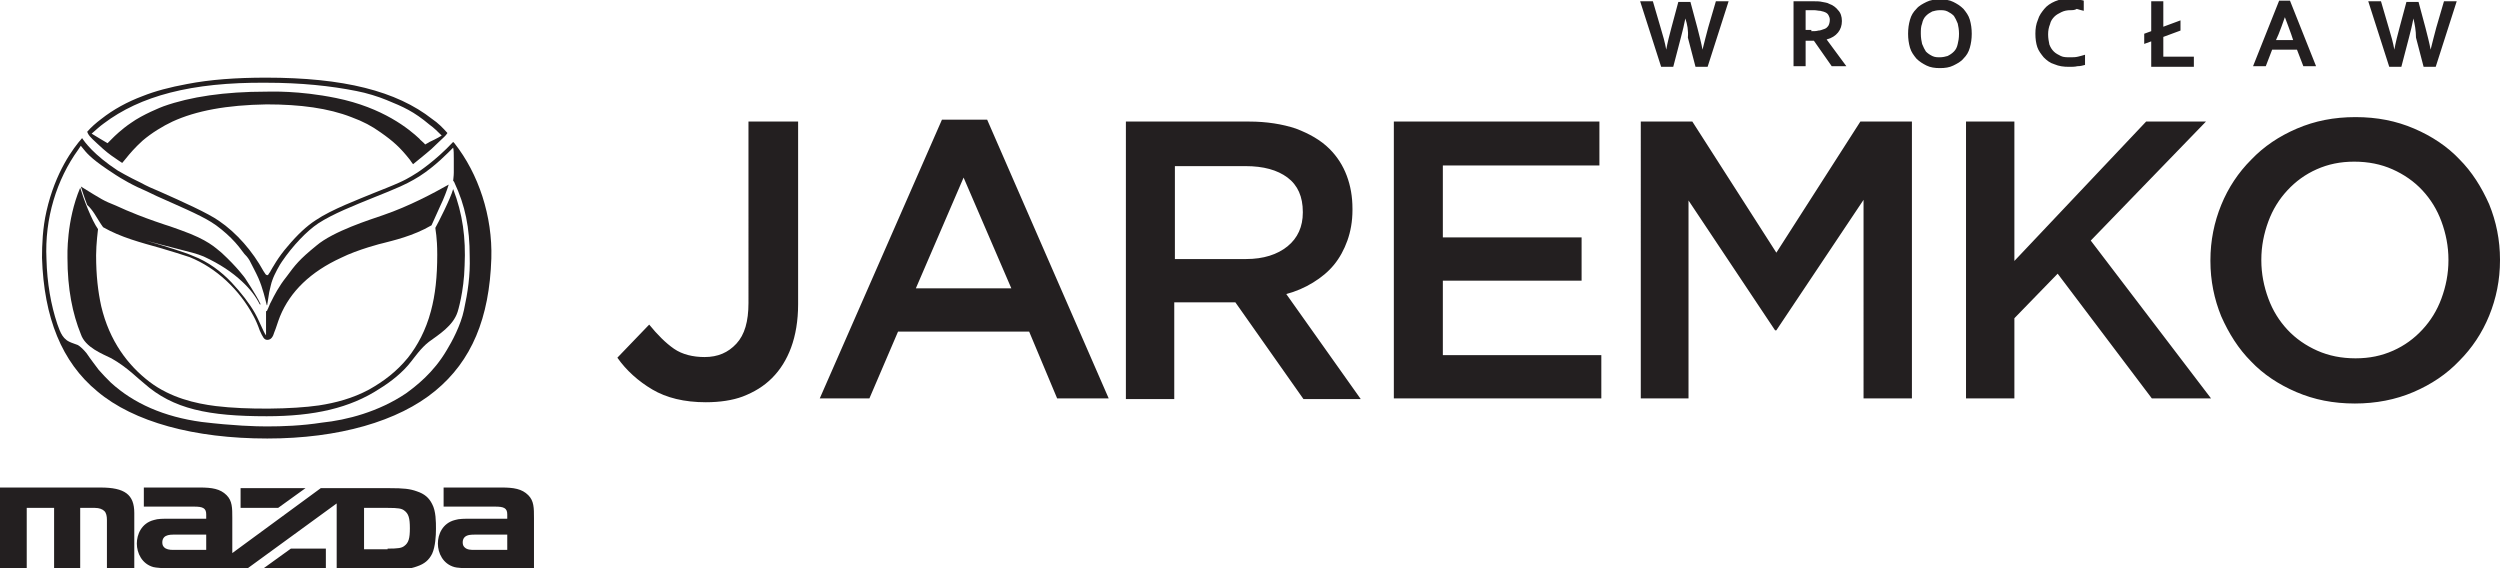 <?xml version="1.0" encoding="utf-8"?>
<!-- Generator: Adobe Illustrator 25.2.3, SVG Export Plug-In . SVG Version: 6.00 Build 0)  -->
<svg version="1.1" id="Warstwa_1" xmlns="http://www.w3.org/2000/svg" xmlns:xlink="http://www.w3.org/1999/xlink" x="0px" y="0px"
	 viewBox="0 0 392.8 89.3" style="enable-background:new 0 0 392.8 89.3;" xml:space="preserve">
<style type="text/css">
	.st0{fill:#231F20;}
	.st1{fill-rule:evenodd;clip-rule:evenodd;fill:#231F20;}
</style>
<g>
	<path class="st0" d="M379.2,2.9c-0.2,1-0.4,1.9-0.7,3l-1.2,4.6h-1.9l-3.3-10.3h2l1.2,4.1c0.4,1.3,0.7,2.4,0.9,3.5h0
		c0.2-1.1,0.5-2.3,0.8-3.4l1.1-4.1h1.9l1.1,4.1c0.3,1.2,0.6,2.3,0.8,3.4h0c0.3-1.2,0.6-2.4,0.9-3.5l1.2-4.1h2l-3.3,10.3h-1.9
		l-1.2-4.6C379.6,4.8,379.4,3.8,379.2,2.9L379.2,2.9z M359,2.7c-0.4,1.1-0.7,2-1,2.7l-0.4,0.9h2.7L360,5.4
		C359.7,4.6,359.4,3.7,359,2.7L359,2.7z M360.9,7.8H357l-1,2.6h-2l4.1-10.3h1.7l4.1,10.3h-2L360.9,7.8z M342.6,4.8l-2.7,1v3.1h4.8
		v1.6H338v-4l-1.1,0.4V5.3l1.1-0.4V0.2h1.9v4l2.7-1V4.8z M325.3,1.6c-0.5,0-1,0.1-1.4,0.3c-0.4,0.2-0.8,0.4-1.1,0.7
		c-0.3,0.3-0.6,0.7-0.7,1.2c-0.2,0.5-0.3,1-0.3,1.6c0,0.6,0.1,1.1,0.2,1.6c0.2,0.5,0.4,0.8,0.7,1.1c0.3,0.3,0.7,0.5,1.1,0.7
		c0.4,0.2,0.9,0.2,1.5,0.2c0.4,0,0.8,0,1.2-0.1c0.4-0.1,0.8-0.2,1.1-0.3v1.6c-0.4,0.1-0.7,0.2-1.2,0.2c-0.4,0.1-0.8,0.1-1.3,0.1
		c-0.9,0-1.6-0.1-2.3-0.4c-0.7-0.2-1.2-0.6-1.7-1.1c-0.4-0.5-0.8-1-1-1.6c-0.2-0.6-0.3-1.3-0.3-2.1c0-0.8,0.1-1.5,0.4-2.2
		c0.2-0.7,0.6-1.2,1-1.7c0.4-0.5,1-0.9,1.7-1.2c0.7-0.3,1.4-0.4,2.3-0.4c0.4,0,0.8,0,1.2,0.1c0.4,0.1,0.7,0.1,1,0.2v1.6
		c-0.4-0.1-0.8-0.2-1.1-0.3C326,1.6,325.6,1.6,325.3,1.6 M309.8,5.3c0,0.8-0.1,1.5-0.3,2.2c-0.2,0.7-0.5,1.2-1,1.7
		c-0.4,0.5-1,0.8-1.6,1.1c-0.6,0.3-1.3,0.4-2.1,0.4s-1.5-0.1-2.1-0.4c-0.6-0.3-1.1-0.6-1.6-1.1c-0.4-0.5-0.8-1-1-1.7
		c-0.2-0.7-0.3-1.4-0.3-2.2c0-0.8,0.1-1.5,0.3-2.2c0.2-0.7,0.5-1.2,1-1.7c0.4-0.5,1-0.8,1.6-1.1c0.6-0.3,1.3-0.4,2.1-0.4
		s1.5,0.1,2.1,0.4c0.6,0.3,1.1,0.6,1.6,1.1c0.4,0.5,0.8,1,1,1.7C309.7,3.8,309.8,4.5,309.8,5.3 M307.8,5.3c0-0.6-0.1-1.2-0.2-1.6
		c-0.2-0.5-0.4-0.9-0.6-1.2c-0.3-0.3-0.6-0.5-1-0.7c-0.4-0.2-0.8-0.2-1.2-0.2s-0.9,0.1-1.2,0.2c-0.4,0.2-0.7,0.4-1,0.7
		c-0.3,0.3-0.5,0.7-0.6,1.2c-0.2,0.5-0.2,1-0.2,1.6c0,0.6,0.1,1.2,0.2,1.6c0.2,0.5,0.4,0.9,0.6,1.2c0.3,0.3,0.6,0.5,1,0.7
		c0.4,0.2,0.8,0.2,1.2,0.2s0.9-0.1,1.2-0.2c0.4-0.2,0.7-0.4,1-0.7c0.3-0.3,0.5-0.7,0.6-1.2C307.7,6.5,307.8,6,307.8,5.3 M284.6,4.9
		c0.4,0,0.8,0,1.1-0.1c0.3,0,0.5-0.1,0.8-0.2c0.4-0.1,0.6-0.3,0.8-0.6c0.1-0.2,0.2-0.5,0.2-0.9c0-0.3-0.1-0.5-0.2-0.7
		c-0.1-0.2-0.3-0.4-0.6-0.5c-0.2-0.1-0.4-0.1-0.7-0.2c-0.3,0-0.6-0.1-1-0.1h-1.3v3.1H284.6z M289.4,3.3c0,0.7-0.2,1.3-0.6,1.8
		c-0.4,0.5-1,0.9-1.8,1.1v0l3.1,4.2h-2.3l-2.8-4h-1.3v4h-1.9V0.2h3.1c0.5,0,1,0,1.4,0.1c0.4,0.1,0.8,0.1,1.1,0.3
		c0.6,0.2,1.1,0.6,1.4,1C289.2,2,289.4,2.6,289.4,3.3 M264.8,2.9c-0.2,1-0.4,1.9-0.7,3l-1.2,4.6h-1.9l-3.3-10.3h2l1.2,4.1
		c0.4,1.3,0.7,2.4,0.9,3.5h0c0.2-1.1,0.5-2.3,0.8-3.4l1.1-4.1h1.9l1.1,4.1c0.3,1.2,0.6,2.3,0.8,3.4h0c0.3-1.2,0.6-2.4,0.9-3.5
		l1.2-4.1h2l-3.3,10.3h-1.9l-1.2-4.6C265.3,4.8,265.1,3.8,264.8,2.9L264.8,2.9z"/>
	<path class="st0" d="M370,63.4c-3.4,0-6.4-0.6-9.2-1.8c-2.8-1.2-5.2-2.8-7.1-4.8c-2-2-3.5-4.4-4.7-7.1c-1.1-2.7-1.7-5.6-1.7-8.7
		v-0.1c0-3.1,0.6-6,1.7-8.7c1.1-2.7,2.7-5.1,4.7-7.1c2-2.1,4.4-3.7,7.2-4.9c2.8-1.2,5.8-1.8,9.2-1.8c3.4,0,6.4,0.6,9.2,1.8
		c2.8,1.2,5.2,2.8,7.1,4.8c2,2,3.5,4.4,4.7,7.1c1.1,2.7,1.7,5.6,1.7,8.7v0.1c0,3.1-0.6,6-1.7,8.7c-1.1,2.7-2.7,5.1-4.7,7.1
		c-2,2.1-4.4,3.7-7.2,4.9C376.4,62.8,373.3,63.4,370,63.4 M370.1,56.3c2.2,0,4.1-0.4,5.9-1.2c1.8-0.8,3.3-1.9,4.6-3.3
		c1.3-1.4,2.3-3,3-4.9c0.7-1.9,1.1-3.9,1.1-6v-0.1c0-2.1-0.4-4.1-1.1-6c-0.7-1.9-1.7-3.5-3-4.9c-1.3-1.4-2.9-2.5-4.7-3.3
		c-1.8-0.8-3.8-1.2-6-1.2c-2.2,0-4.1,0.4-5.9,1.2c-1.8,0.8-3.3,1.9-4.6,3.3c-1.3,1.4-2.3,3-3,4.9c-0.7,1.9-1.1,3.9-1.1,6v0.1
		c0,2.1,0.4,4.1,1.1,6c0.7,1.9,1.7,3.5,3,4.9c1.3,1.4,2.9,2.5,4.7,3.3C365.9,55.9,367.9,56.3,370.1,56.3 M308.9,19.1h7.6V41
		l20.7-21.9h9.4l-18.1,18.7l18.9,24.8h-9.3L323.3,43l-6.8,7v12.6h-7.6V19.1z M257.8,19.1h8.1l13.2,20.6l13.2-20.6h8.1v43.5h-7.6
		V31.4l-13.7,20.5h-0.2l-13.6-20.4v31.1h-7.5V19.1z M219,19.1h32.3V26h-24.6v11.3h21.8v6.8h-21.8v11.7h24.9v6.8H219V19.1z
		 M176.9,19.1h19.4c2.7,0,5.2,0.4,7.3,1.1c2.1,0.8,3.9,1.8,5.3,3.2c1.2,1.2,2.1,2.6,2.7,4.2c0.6,1.6,0.9,3.3,0.9,5.2V33
		c0,1.8-0.3,3.4-0.8,4.8c-0.5,1.4-1.2,2.7-2.1,3.8c-0.9,1.1-2,2-3.3,2.8c-1.3,0.8-2.7,1.4-4.2,1.8l11.7,16.5h-9l-10.7-15.2h-9.6
		v15.2h-7.6V19.1z M195.8,40.7c2.7,0,4.9-0.7,6.5-2s2.4-3.1,2.4-5.3v-0.1c0-2.4-0.8-4.2-2.4-5.4c-1.6-1.2-3.8-1.8-6.6-1.8h-11.1
		v14.6H195.8z M148,18.8h7.1l19.1,43.8h-8.1l-4.4-10.5h-20.6l-4.5,10.5h-7.8L148,18.8z M158.9,45.3l-7.5-17.4l-7.5,17.4H158.9z
		 M110.9,63.2c-3.4,0-6.2-0.7-8.4-2c-2.2-1.3-4.1-3-5.5-5l5-5.2c1.3,1.6,2.6,2.9,3.9,3.8c1.3,0.9,3,1.3,4.8,1.3c2.1,0,3.7-0.7,5-2.1
		c1.3-1.4,1.9-3.5,1.9-6.4V19.1h7.8v28.7c0,2.6-0.4,4.9-1.1,6.8c-0.7,1.9-1.7,3.5-3,4.8c-1.3,1.3-2.8,2.2-4.6,2.9
		C115.1,62.9,113.1,63.2,110.9,63.2"/>
	<path class="st0" d="M37.8,79.8L37.8,79.8v-3.1h10.2l-4.3,3.1H37.8z M16.8,89.3L16.8,89.3v-7.6c0-0.6-0.1-1.1-0.4-1.4
		c-0.3-0.3-0.8-0.5-1.5-0.5h-2.3v9.5H8.5v-9.5H4.2v9.5H0V76.6h15.8c3.8,0,5.3,1.1,5.3,4v8.7H16.8z M60.9,86.2L60.9,86.2
		c1.7,0,2.2-0.1,2.6-0.4c0.7-0.5,0.9-1.2,0.9-2.8c0-1.6-0.2-2.3-0.9-2.8c-0.4-0.3-0.9-0.4-2.6-0.4h-3.7v6.5H60.9z M27.2,84L27.2,84
		c-0.6,0-1.1,0.1-1.4,0.4c-0.2,0.2-0.3,0.5-0.3,0.8c0,0.4,0.1,0.6,0.3,0.8c0.3,0.3,0.8,0.4,1.4,0.4h5.2V84H27.2z M27.2,89.3
		L27.2,89.3c-1.7,0-2.7-0.1-3.1-0.2c-1.8-0.5-2.6-2.2-2.6-3.7c0-1.4,0.7-3.2,2.7-3.7c0.6-0.2,1.4-0.2,2.5-0.2h5.7v-0.7
		c0-1-0.6-1.2-1.9-1.2h-7.9v-3h8.8c1.9,0,3.2,0.2,4.2,1.2c0.9,0.9,0.9,2,0.9,3.6v5.5l13.9-10.2h10.8c2.2,0,3.2,0.1,4.3,0.5
		c1.2,0.4,1.9,1,2.4,2c0.6,1.1,0.6,2.8,0.6,3.9s-0.1,2.8-0.6,3.9c-0.5,1-1.2,1.6-2.4,2c-1.1,0.4-2.1,0.5-4.3,0.5h-8.3V79.1l-14,10.2
		H27.2z M41.4,89.3L41.4,89.3l4.3-3.1h5.5v3.1H41.4z M74.6,84L74.6,84c-0.5,0-1.2,0-1.6,0.4c-0.2,0.2-0.3,0.5-0.3,0.8
		c0,0.4,0.1,0.6,0.3,0.8c0.4,0.4,1,0.4,1.6,0.4h5.1V84H74.6z M74.6,89.3c-1.9,0-2.9-0.1-3.2-0.2c-1.8-0.5-2.6-2.2-2.6-3.7
		c0-1.4,0.7-3.2,2.7-3.7c0.6-0.2,1.5-0.2,2.6-0.2h5.6v-0.7c0-1-0.6-1.2-1.9-1.2h-8.1v-3h9.1c1.9,0,3.2,0.2,4.2,1.2
		c0.9,0.9,0.9,2,0.9,3.6v8H74.6z"/>
	<path class="st1" d="M68.4,35.8c0,0.3,0.3,1.4,0.3,4.2c0,3.5-0.3,6.3-1,8.9c-0.8,3-2.1,5.4-3.6,7.3c-1.8,2.2-3.8,3.7-6.1,5
		c-2.6,1.4-5.3,2.1-7.9,2.5c-4.1,0.6-11.3,0.7-16.2,0.1c-3.2-0.4-7.1-1.3-10.4-3.8c-3.4-2.6-6.3-6.4-7.6-11.9
		c-0.5-2.3-0.8-4.8-0.8-8c0-1.7,0.3-4.1,0.3-4.1c-1-1.4-2.3-4.8-2.8-6.5c-2.2,5.2-2,10.7-2,11c0,4.9,0.8,8.8,2.1,12
		c0.7,2.1,3.4,3.1,4.8,3.8c2.5,1.4,4.3,3.3,5.1,3.9c4.6,4.1,10.2,5.2,19.3,5.2c7.5,0,13.1-1.3,17.7-4.3c1.8-1.1,3.7-2.6,5-4.3
		c0.5-0.6,1.5-2.1,2.8-3.1c1.5-1.1,3.8-2.5,4.5-4.7c0,0,1-3.1,1.1-7.3c0.2-4.3-0.3-8.1-1.8-12C70.8,31.2,68.8,35.1,68.4,35.8"/>
	<path class="st1" d="M16.3,19.4L16.3,19.4C22,15.1,30,12.9,41.8,13c5.5,0,10.2,0.5,14.2,1.3c1.6,0.3,3.5,0.9,4.7,1.4
		c2.7,1.1,4.3,1.8,6.8,3.9c0.7,0.5,1.3,1.1,1.9,1.7c-0.6,0.4-1.9,1-1.9,1s-0.3,0.2-0.7,0.4c-0.1-0.2-0.9-0.8-0.9-0.9
		c-1.6-1.5-5.7-4.9-13.1-6.4c-5.9-1.2-10.3-1-11-1c-6.5,0-11.9,0.8-16.1,2.3c-0.3,0.1-3.3,1.3-5.1,2.6c-1.5,1-2.7,2.2-2.8,2.3
		c-0.1,0.1-0.9,0.9-0.9,0.9c0,0-2.2-1.3-2.5-1.5C15.1,20.4,15.6,19.9,16.3,19.4 M14.1,21.4c0.3,0.4,2,1.9,2.1,2
		c0.9,0.8,1.8,1.4,2.4,1.8c0.3,0.2,0.6,0.4,0.6,0.4c0,0,0.5-0.6,0.5-0.6c0.8-1,1.5-1.8,2.7-2.9c1.4-1.2,3.2-2.3,4.7-3
		c3.7-1.7,8.5-2.6,14.8-2.7c5.3,0,9.7,0.6,13.3,2c1.9,0.7,3.2,1.4,4.6,2.4c2,1.4,3.1,2.4,4.6,4.3c0,0,0.4,0.6,0.5,0.7
		c0.1-0.1,2-1.6,2.9-2.4c0.5-0.5,1.8-1.7,2-1.9c0.2-0.2,0.3-0.3,0.5-0.6c-0.7-0.8-1.5-1.6-2.4-2.2c-5.6-4.4-13.9-6.5-26.1-6.5
		c-4.7,0-8.8,0.3-12.4,1c-2.7,0.5-5,1.1-7,1.9c-2.4,0.9-4.6,2.1-6.5,3.6c-0.8,0.6-1.6,1.3-2.2,2C13.8,21,14,21.3,14.1,21.4"/>
	<path class="st1" d="M15.6,34.8c0,0,0.5,0.8,0.6,0.9c2.8,1.6,5.9,2.4,9.1,3.3c1.7,0.5,3.3,1,4.5,1.4c4.2,1.7,7.8,5.1,10,9.2
		c0.4,0.7,0.8,1.7,1,2.3c0.5,1.1,0.7,1.5,1.2,1.5c0.6,0,0.9-0.5,1.1-1.2c0.3-0.7,0.5-1.5,0.9-2.5c1.6-3.9,4.8-7,9.6-9.2
		c2.6-1.3,6.5-2.3,6.6-2.3c1.5-0.4,4.7-1.1,7.6-2.8c0.1-0.2,0.9-2,1.4-3.1c0.5-1,1.1-2.6,1.3-3.3c-2.3,1.3-6.2,3.4-10.3,4.8
		c-2,0.7-7.8,2.5-10.5,4.8c-2.7,2.2-3.3,3-4.7,4.9c-1.2,1.5-1.9,2.9-2.4,3.9c-0.2,0.3-0.5,1.2-0.6,1.3c0,0.1-0.1,0.2-0.2,0.2l0,3.8
		c-0.4-0.5-1.1-2.4-1.8-3.6c-0.8-1.4-2.1-3.1-3.6-4.7c-1.6-1.7-3.7-3.3-6.1-4.2c-1.1-0.5-4.6-1.6-7.4-2.4c1.8,0.5,3.5,0.9,5,1.3
		c1.6,0.4,3.2,0.8,4.1,1.2c2.6,1.2,4.5,2.5,6,3.9c1.3,1.2,2.2,2.4,2.8,3.6c0.1,0.1,0.2,0,0.1-0.1c-0.6-1.3-2.4-4-2.4-4
		s-1.2-1.7-3.7-4c-1-0.8-2.1-2-6.3-3.5c-0.6-0.2-1.6-0.6-2.6-0.9c-2.1-0.7-4-1.4-5.4-2c-0.8-0.3-1.8-0.8-2.3-1c-2-0.8-2.1-0.9-5.5-3
		c0,0,0.6,1.9,1,2.9C14.6,33,15.2,34.2,15.6,34.8"/>
	<path class="st1" d="M72.9,48.7L72.9,48.7c-0.5,2.4-1.9,5-2.7,6.3c-2.1,3.6-4.9,5.7-6.4,6.8c-4.3,2.9-9.3,4.2-13.2,4.6
		c-3.2,0.5-6.2,0.6-8.7,0.6c-1.7,0-5.2-0.1-10.2-0.7c-5.9-0.8-10.7-2.9-14.3-6.2c-0.7-0.7-1.3-1.3-1.9-2c-0.3-0.4-0.6-0.8-0.9-1.2
		c-0.4-0.5-0.7-1-1-1.4c-0.4-0.5-1-1.1-1.4-1.3c-0.5-0.2-0.9-0.3-1.3-0.5c-1.3-0.6-1.6-2.1-1.9-2.8c-1-3-1.6-6.4-1.7-10.2
		C7,34.3,8.9,28.2,12.3,23.5c0.1-0.2,0.3-0.4,0.4-0.6c0.1,0.1,0.2,0.3,0.4,0.5c0.7,0.9,1.7,1.9,4.8,3.9c0,0,1.6,1.1,3.7,2.1
		c0.9,0.4,2,0.9,3,1.4c3.1,1.4,6.7,2.9,8.6,4.1c1,0.6,2.3,1.7,3.1,2.5c1,1,1.5,1.7,2.1,2.5c0.2,0.2,0.5,0.5,0.8,1
		c0.5,1,1,1.9,1.4,2.8c0.7,1.6,1.1,3.4,1.3,4.2c0,0.1,0.1,0.1,0.1-0.1c0-0.1,0.2-1.3,0.3-1.9c0.2-0.8,0.3-1.4,0.5-1.9
		c0.3-0.9,1.2-2.5,1.5-2.9c1.7-2.5,3.9-4.8,5.7-6c2.3-1.5,5.6-2.8,8.8-4.1c1.5-0.6,3-1.2,4.1-1.7c1.6-0.7,3-1.6,3-1.6
		c2.5-1.6,4.5-3.7,5.3-4.5c0.1,0.4,0.1,1,0.1,1.7c0,0.7,0,1.4,0,2.2c0,0.6-0.1,1.1-0.1,1.3c0,0,0.2,0.2,0.2,0.3
		c1.7,3.6,2.4,7.1,2.4,11.6C73.9,43.3,73.5,45.9,72.9,48.7 M71.4,22.5C71.4,22.5,71.4,22.5,71.4,22.5l-0.2-0.2
		c-2.8,3-5.6,4.8-5.6,4.8c-0.2,0.1-1.3,0.9-2.9,1.6c-1.1,0.5-2.9,1.2-3.9,1.6c-2.4,1-6.7,2.6-9.2,4.3c-1.4,0.9-2.9,2.3-4.4,4.1
		c-1.5,1.7-2.4,3.4-2.7,3.9c0,0.1-0.3,0.4-0.3,0.5c-0.1,0.1-0.2,0.2-0.3,0.1c-0.1,0-0.2-0.1-0.5-0.6c-1.7-3.1-4.2-6-7-7.9
		c-1.7-1.2-5.7-3-9.3-4.6c-1-0.4-2.1-0.9-3-1.4c-1.9-0.9-3.6-1.9-3.6-1.9c-3.8-2.5-5.2-4.5-5.6-5.1c-1.4,1.6-4.2,5.3-5.6,11.5
		c-0.6,2.6-0.7,5.3-0.7,7.3c0.3,9.4,3.1,16.4,8.7,21c5.7,4.8,15.2,7.4,26.7,7.4c11.2,0,20.6-2.7,26.4-7.5c5.7-4.7,8.5-11.4,8.8-20.8
		C77.4,34,75.2,27.3,71.4,22.5"/>
</g>
</svg>
